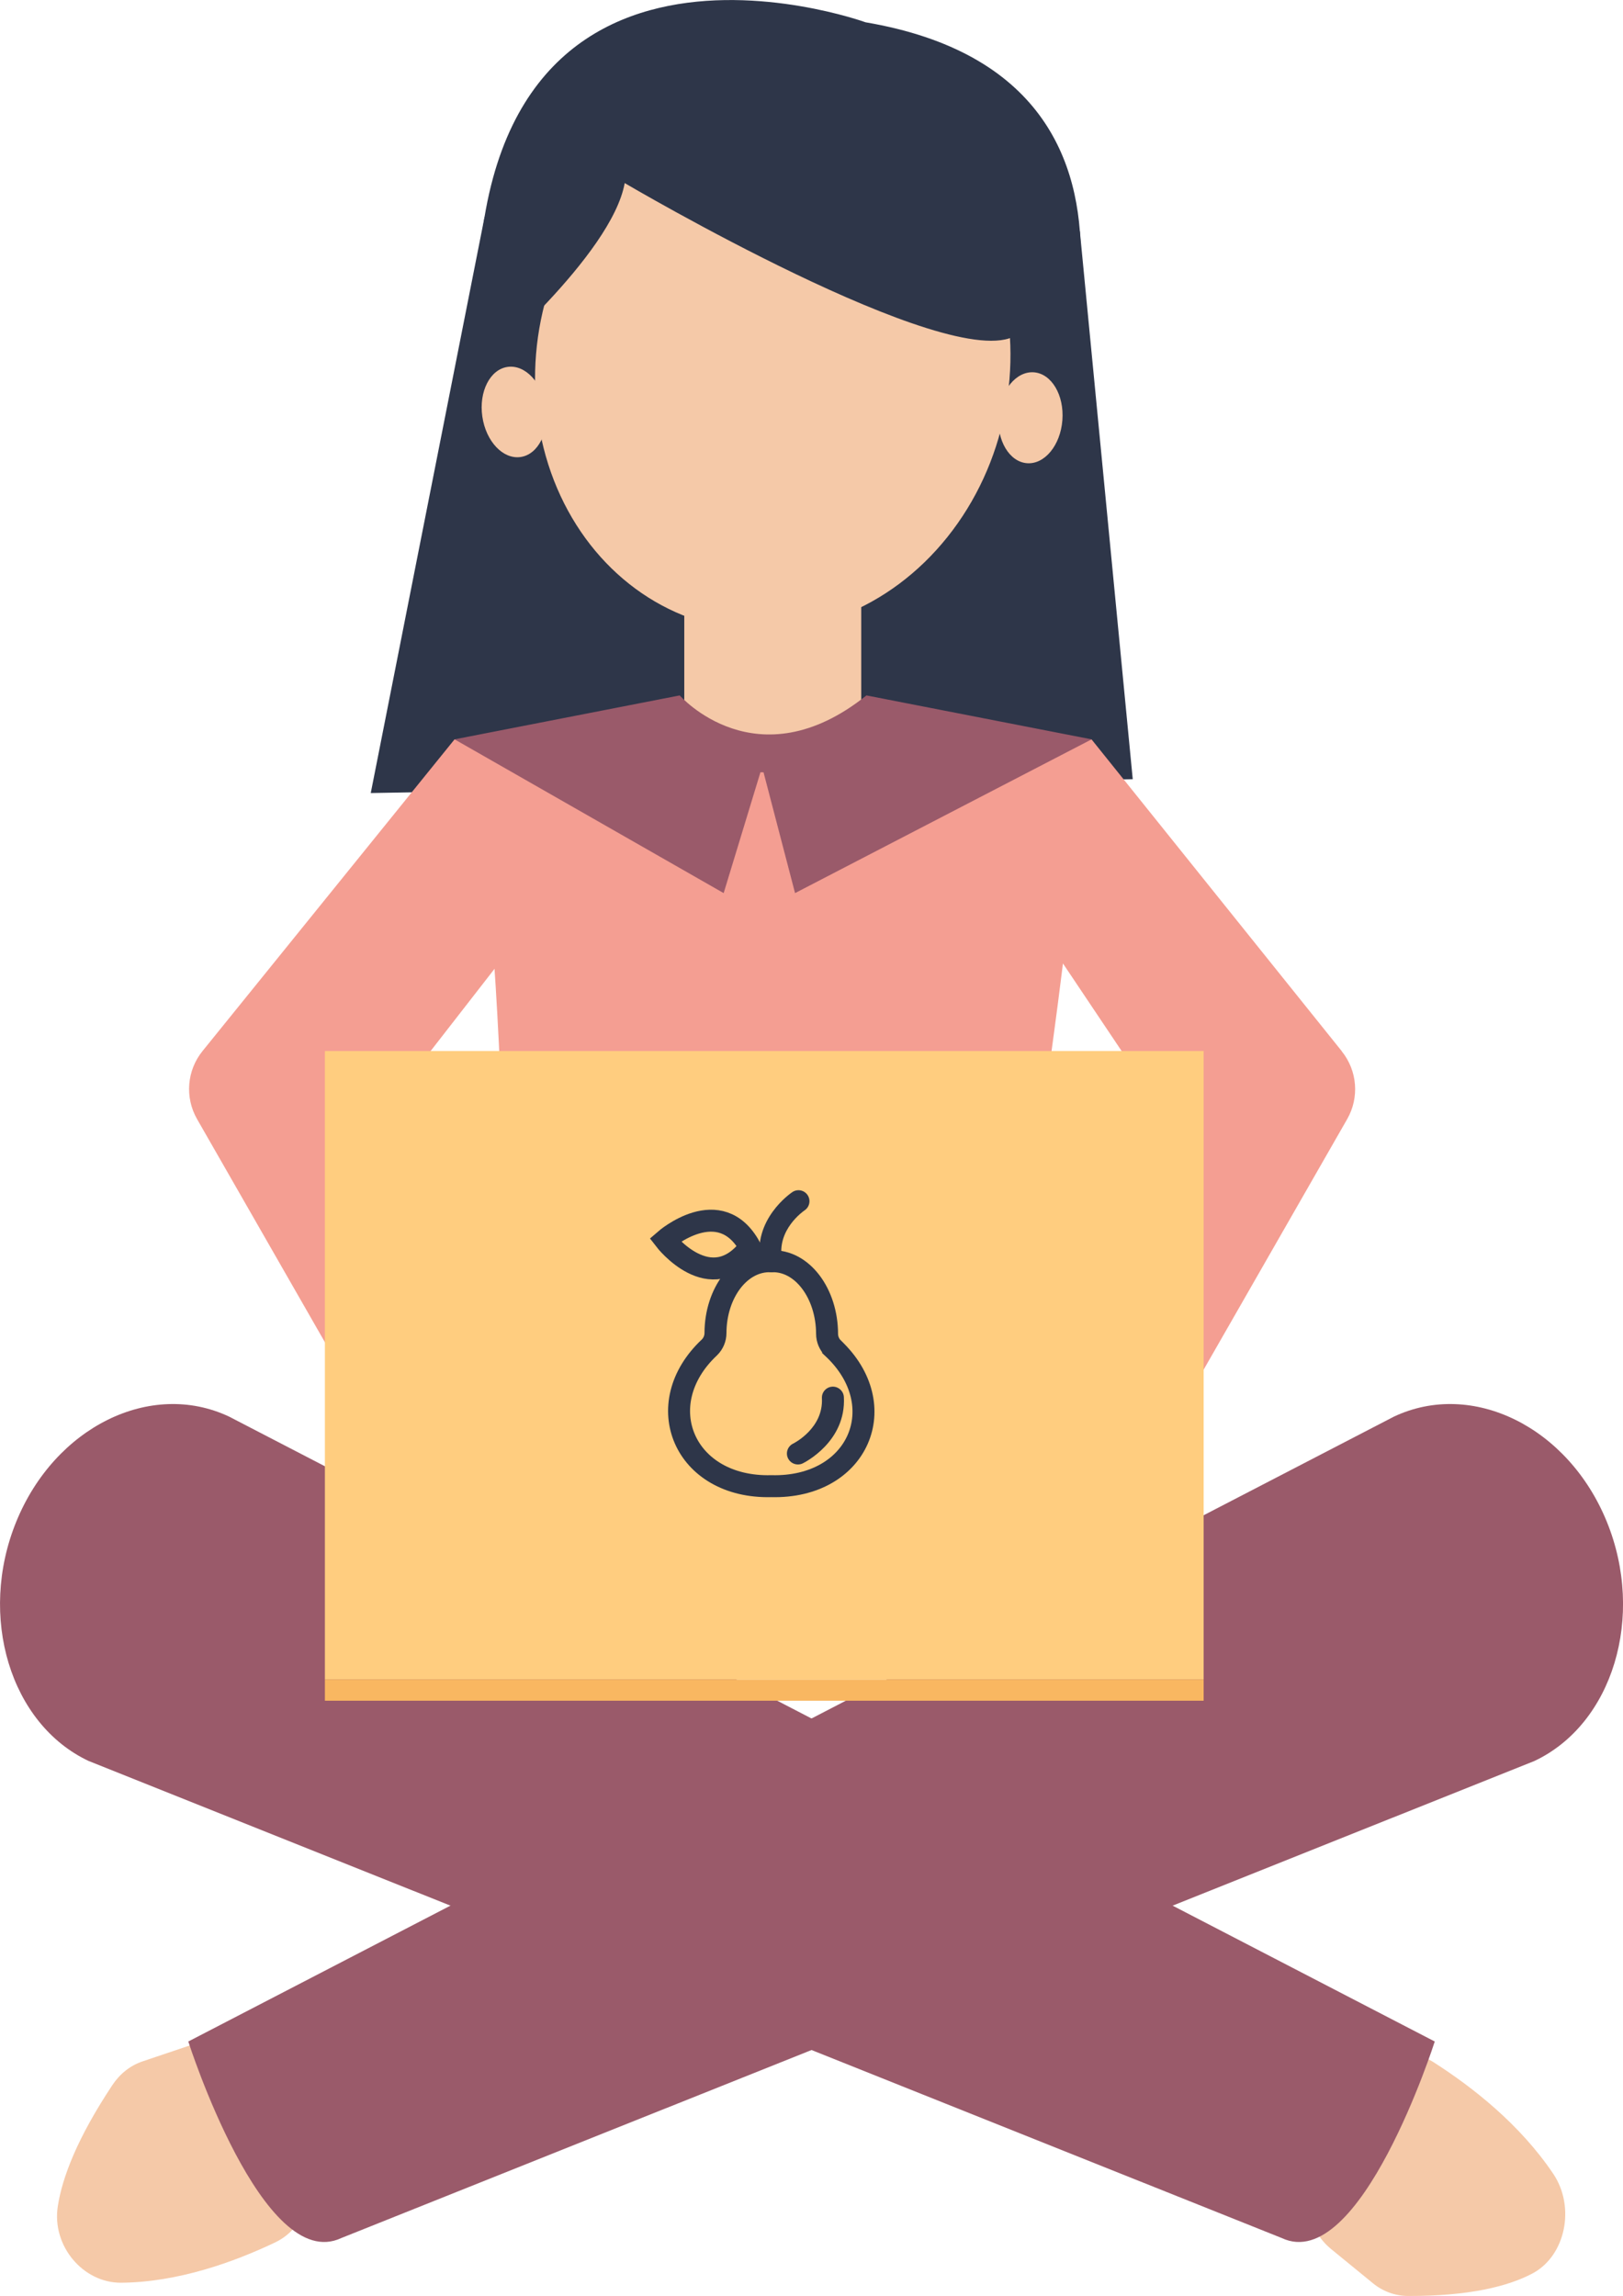 <?xml version="1.0" encoding="UTF-8"?>
<svg id="_레이어_1" data-name="레이어 1" xmlns="http://www.w3.org/2000/svg" viewBox="0 0 295.53 418.12">
  <defs>
    <style>
      .cls-1 {
        fill: #f5c9a8;
      }

      .cls-1, .cls-2, .cls-3, .cls-4, .cls-5, .cls-6 {
        stroke-width: 0px;
      }

      .cls-2 {
        fill: #9a5a6a;
      }

      .cls-3 {
        fill: #f49e92;
      }

      .cls-4 {
        fill: #2e3649;
      }

      .cls-7 {
        fill: none;
        stroke: #2e3649;
        stroke-miterlimit: 10;
        stroke-width: 4px;
      }

      .cls-5 {
        fill: #f9b761;
      }

      .cls-6 {
        fill: #ffcd7f;
      }
    </style>
  </defs>
  <polygon class="cls-4" points="196.63 42.11 206.26 141.9 67.51 144.42 88.23 39.52 196.63 42.11"/>
  <ellipse class="cls-1" cx="140.71" cy="66.78" rx="48.27" ry="43.07" transform="translate(47.48 191.54) rotate(-78.62)"/>
  <rect class="cls-1" x="124.6" y="109.07" width="32.22" height="40.09"/>
  <g>
    <path class="cls-1" d="m282.84,395.88c-6.04-9-14.72-15.81-21.81-20.34-6.1-3.9-13.83-.27-15.69,7.36l-.43,1.75c-.56,2.29-1.71,4.35-3.3,5.92h0c-5.22,5.13-4.85,14.4.76,18.99l7.62,6.23c1.86,1.53,4.13,2.32,6.43,2.32,11.05.03,18.08-1.72,22.55-4.06,6.11-3.19,7.93-12.12,3.87-18.17Z"/>
    <path class="cls-1" d="m22.07,415.7c10.33-.09,20.52-3.76,28.05-7.35,6.49-3.1,8.2-11.97,3.49-18.01l-1.08-1.39c-1.42-1.82-2.31-4.02-2.58-6.32h0c-.88-7.54-8.13-12.58-14.85-10.32l-9.14,3.08c-2.24.75-4.14,2.28-5.48,4.29-6.42,9.67-9.15,16.85-9.96,22.12-1.11,7.2,4.61,13.96,11.56,13.9Z"/>
    <path class="cls-2" d="m261.25,371.77l-219.54-113.8c-14.28-6.72-31.72,1.89-38.75,19.14h0c-7.03,17.25-1.09,36.86,13.19,43.58l217.24,86.87c14.28,6.72,27.86-35.78,27.86-35.78Z"/>
  </g>
  <path class="cls-2" d="m34.29,371.77l219.54-113.8c14.28-6.72,31.72,1.89,38.75,19.14h0c7.03,17.25,1.09,36.86-13.19,43.58l-217.24,86.87c-14.28,6.72-27.86-35.78-27.86-35.78Z"/>
  <g>
    <path class="cls-2" d="m82.77,134.64l41-8s14,16,34,0l41,8s-61.03,16.84-116,0Z"/>
    <path class="cls-3" d="m244.31,191.41l-45.55-56.76s-29.05,6-58,6-58-6-58-6c8.18,0,10.3,108.63,9.18,117.37-.61,4.78-7.43,50.63-9.14,50.63.01,0,115.8,0,115.8,0-1.41-8.39-2.72-16.8-4.08-25.2l5.35,5.66,45.43-79.3c2.26-3.94,1.86-8.86-1-12.39Zm-53.71,63.07c-.15-.82-.3-1.63-.45-2.45-4.78-25.35-.1-48.21,3.01-73.46.13-1.04.26-2.08.39-3.12l19.9,29.7-22.86,49.32Z"/>
  </g>
  <path class="cls-3" d="m82.77,134.64l-45.89,56.76c-2.86,3.53-3.25,8.45-1,12.39l45.43,79.3,15.12-16-28.71-61.94,47.05-60.52-32-10Z"/>
  <g>
    <polygon class="cls-6" points="219.17 305.86 60.22 305.86 59.16 305.86 59.16 191.4 219.17 191.4 219.17 305.86"/>
    <rect class="cls-5" x="59.16" y="305.86" width="160.01" height="3.85"/>
  </g>
  <path class="cls-4" d="m87.35,66.86s24.05-20.37,26.4-33.52c0,0,59.28,34.93,71.23,27.74,0,0,8.22,8.28,3.4,21.34,0,0,32.68-67.57-30.77-78.36,0,0-76.86-27.92-70.26,62.8Z"/>
  <ellipse class="cls-1" cx="187.63" cy="76.08" rx="8.3" ry="5.83" transform="translate(97.51 257.38) rotate(-85.64)"/>
  <ellipse class="cls-1" cx="93.61" cy="75.02" rx="5.84" ry="8.29" transform="translate(-9.8 14.21) rotate(-8.25)"/>
  <g>
    <path class="cls-7" d="m151.7,245.52c-.7-.69-1.1-1.64-1.1-2.62-.02-7.34-4.51-13.45-10.16-13.22h0c-5.64-.23-10.14,5.73-10.16,13.07,0,.99-.4,1.93-1.1,2.62-11.05,10.36-4.64,25.67,11.26,25.27h0c15.9.41,22.31-14.75,11.26-25.11Z"/>
    <path class="cls-7" d="m121.09,225.81s8.3,10.76,15.48,1.29c-5.48-10-15.48-1.29-15.48-1.29Z"/>
    <path class="cls-4" d="m140.44,231.68c-.94,0-1.78-.67-1.96-1.63-1.52-7.98,5.51-12.77,5.81-12.97.92-.61,2.16-.36,2.77.56.61.92.36,2.16-.55,2.77-.22.15-5.13,3.55-4.11,8.9.21,1.08-.51,2.13-1.59,2.34-.13.02-.25.04-.38.04Z"/>
    <path class="cls-4" d="m145.29,266.69c-.74,0-1.45-.41-1.8-1.12-.48-.99-.07-2.18.91-2.67h0c.23-.11,5.55-2.83,5.26-8.27-.06-1.1.79-2.05,1.89-2.11,1.08-.06,2.05.78,2.11,1.89.44,8.12-7.17,11.92-7.49,12.08-.28.14-.58.2-.88.2Z"/>
  </g>
  <polyline class="cls-2" points="198.77 134.64 144.77 162.64 138.77 139.64 131.77 162.64 82.77 134.64"/>
</svg>